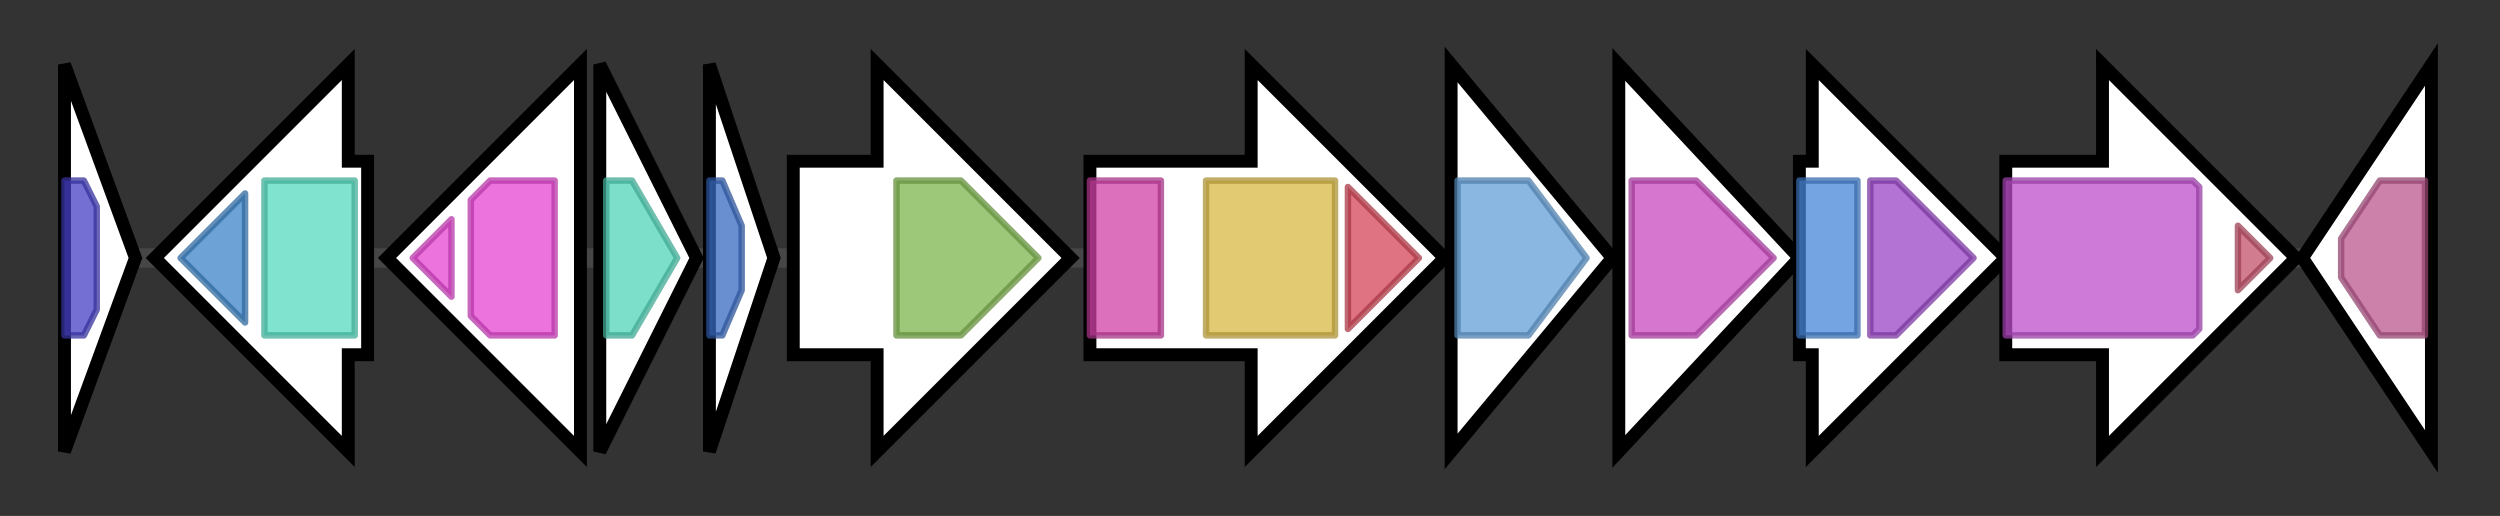 <svg version="1.1" baseProfile="full" xmlns="http://www.w3.org/2000/svg" width="387.633" height="80">
	<rect width="100%" height="100%" fill="#333333" stroke="none"/>
	<g>
		<line x1="10" y1="40.0" x2="377.633" y2="40.0" style="stroke:rgb(70,70,70); stroke-width:3 "/>
		<g>
			<title>
NADH dehydrogenase subunit N</title>
			<polygon class="
NADH dehydrogenase subunit N" points="10,10 21,40 10,70" fill="rgb(255,255,255)" fill-opacity="1.0" stroke="rgb(0,0,0)" stroke-width="2"  />
			<g>
				<title>Proton_antipo_M (PF00361)
"Proton-conducting membrane transporter"</title>
				<polygon class="PF00361" points="10,28 13,28 15,32 15,48 13,52 10,52" stroke-linejoin="round" width="5" height="24" fill="rgb(70,63,195)" stroke="rgb(55,50,156)" stroke-width="1" opacity="0.75" />
			</g>
		</g>
		<g>
			<title>
putative chemotaxis signal trancription protein</title>
			<polygon class="
putative chemotaxis signal trancription protein" points="57,25 54,25 54,10 24,40 54,70 54,55 57,55" fill="rgb(255,255,255)" fill-opacity="1.0" stroke="rgb(0,0,0)" stroke-width="2"  />
			<g>
				<title>Response_reg (PF00072)
"Response regulator receiver domain"</title>
				<polygon class="PF00072" points="28,40 38,30 38,50" stroke-linejoin="round" width="12" height="24" fill="rgb(59,131,198)" stroke="rgb(47,104,158)" stroke-width="1" opacity="0.75" />
			</g>
			<g>
				<title>CheW (PF01584)
"CheW-like domain"</title>
				<rect class="PF01584" x="41" y="28" stroke-linejoin="round" width="14" height="24" fill="rgb(84,217,190)" stroke="rgb(67,173,152)" stroke-width="1" opacity="0.75" />
			</g>
		</g>
		<g>
			<title>
ribonuclease Z</title>
			<polygon class="
ribonuclease Z" points="90,25 90,25 90,10 60,40 90,70 90,55 90,55" fill="rgb(255,255,255)" fill-opacity="1.0" stroke="rgb(0,0,0)" stroke-width="2"  />
			<g>
				<title>Lactamase_B_2 (PF12706)
"Beta-lactamase superfamily domain"</title>
				<polygon class="PF12706" points="64,40 70,34 70,46" stroke-linejoin="round" width="7" height="24" fill="rgb(229,69,211)" stroke="rgb(183,55,168)" stroke-width="1" opacity="0.75" />
			</g>
			<g>
				<title>Lactamase_B_2 (PF12706)
"Beta-lactamase superfamily domain"</title>
				<polygon class="PF12706" points="73,31 76,28 86,28 86,52 76,52 73,49" stroke-linejoin="round" width="13" height="24" fill="rgb(229,69,211)" stroke="rgb(183,55,168)" stroke-width="1" opacity="0.75" />
			</g>
		</g>
		<g>
			<title>
GCN-related N-acetyltransferase</title>
			<polygon class="
GCN-related N-acetyltransferase" points="93,10 108,40 93,70" fill="rgb(255,255,255)" fill-opacity="1.0" stroke="rgb(0,0,0)" stroke-width="2"  />
			<g>
				<title>Acetyltransf_10 (PF13673)
"Acetyltransferase (GNAT) domain"</title>
				<polygon class="PF13673" points="94,28 98,28 105,40 98,52 94,52" stroke-linejoin="round" width="14" height="24" fill="rgb(80,212,184)" stroke="rgb(64,169,147)" stroke-width="1" opacity="0.75" />
			</g>
		</g>
		<g>
			<title>elaB
ElaB</title>
			<polygon class="elaB
ElaB" points="110,10 120,40 110,70" fill="rgb(255,255,255)" fill-opacity="1.0" stroke="rgb(0,0,0)" stroke-width="2"  />
			<g>
				<title>DUF883 (PF05957)
"DUF883 N-terminal domain"</title>
				<polygon class="PF05957" points="110,28 112,28 115,35 115,45 112,52 110,52" stroke-linejoin="round" width="5" height="24" fill="rgb(57,105,192)" stroke="rgb(45,83,153)" stroke-width="1" opacity="0.75" />
			</g>
			<g>
				<title>DUF883_C (PF19029)
"DUF883 C-terminal glycine zipper region"</title>
				<polygon class="PF19029" points="117,40 117,40 117,40" stroke-linejoin="round" width="2" height="24" fill="rgb(214,175,89)" stroke="rgb(171,139,71)" stroke-width="1" opacity="0.75" />
			</g>
		</g>
		<g>
			<title>menF
MenF</title>
			<polygon class="menF
MenF" points="123,25 136,25 136,10 166,40 136,70 136,55 123,55" fill="rgb(255,255,255)" fill-opacity="1.0" stroke="rgb(0,0,0)" stroke-width="2"  />
			<g>
				<title>Chorismate_bind (PF00425)
"chorismate binding enzyme"</title>
				<polygon class="PF00425" points="139,28 149,28 161,40 149,52 139,52" stroke-linejoin="round" width="25" height="24" fill="rgb(126,181,77)" stroke="rgb(100,144,61)" stroke-width="1" opacity="0.75" />
			</g>
		</g>
		<g>
			<title>menD
MenD</title>
			<polygon class="menD
MenD" points="169,25 194,25 194,10 224,40 194,70 194,55 169,55" fill="rgb(255,255,255)" fill-opacity="1.0" stroke="rgb(0,0,0)" stroke-width="2"  />
			<g>
				<title>TPP_enzyme_N (PF02776)
"Thiamine pyrophosphate enzyme, N-terminal TPP binding domain"</title>
				<rect class="PF02776" x="169" y="28" stroke-linejoin="round" width="11" height="24" fill="rgb(208,64,165)" stroke="rgb(166,51,132)" stroke-width="1" opacity="0.75" />
			</g>
			<g>
				<title>TPP_enzyme_M_2 (PF16582)
"Middle domain of thiamine pyrophosphate"</title>
				<rect class="PF16582" x="187" y="28" stroke-linejoin="round" width="20" height="24" fill="rgb(216,184,68)" stroke="rgb(172,147,54)" stroke-width="1" opacity="0.75" />
			</g>
			<g>
				<title>TPP_enzyme_C (PF02775)
"Thiamine pyrophosphate enzyme, C-terminal TPP binding domain"</title>
				<polygon class="PF02775" points="209,29 220,40 209,51" stroke-linejoin="round" width="13" height="24" fill="rgb(212,69,87)" stroke="rgb(169,55,69)" stroke-width="1" opacity="0.75" />
			</g>
		</g>
		<g>
			<title>yfbB
YfbB</title>
			<polygon class="yfbB
YfbB" points="225,10 250,40 225,70" fill="rgb(255,255,255)" fill-opacity="1.0" stroke="rgb(0,0,0)" stroke-width="2"  />
			<g>
				<title>Abhydrolase_1 (PF00561)
"alpha/beta hydrolase fold"</title>
				<polygon class="PF00561" points="226,28 237,28 246,40 237,52 226,52" stroke-linejoin="round" width="22" height="24" fill="rgb(99,159,215)" stroke="rgb(79,127,172)" stroke-width="1" opacity="0.75" />
			</g>
		</g>
		<g>
			<title>menB
MenB</title>
			<polygon class="menB
MenB" points="251,10 279,40 251,70" fill="rgb(255,255,255)" fill-opacity="1.0" stroke="rgb(0,0,0)" stroke-width="2"  />
			<g>
				<title>ECH_1 (PF00378)
"Enoyl-CoA hydratase/isomerase"</title>
				<polygon class="PF00378" points="253,28 263,28 275,40 263,52 253,52" stroke-linejoin="round" width="25" height="24" fill="rgb(201,73,190)" stroke="rgb(160,58,152)" stroke-width="1" opacity="0.75" />
			</g>
		</g>
		<g>
			<title>menC
MenC</title>
			<polygon class="menC
MenC" points="279,25 281,25 281,10 311,40 281,70 281,55 279,55" fill="rgb(255,255,255)" fill-opacity="1.0" stroke="rgb(0,0,0)" stroke-width="2"  />
			<g>
				<title>MenC_N (PF21508)
"MenC, N-terminal domain"</title>
				<rect class="PF21508" x="279" y="28" stroke-linejoin="round" width="9" height="24" fill="rgb(70,134,215)" stroke="rgb(56,107,172)" stroke-width="1" opacity="0.75" />
			</g>
			<g>
				<title>MR_MLE_C (PF13378)
"Enolase C-terminal domain-like"</title>
				<polygon class="PF13378" points="290,28 294,28 306,40 294,52 290,52" stroke-linejoin="round" width="18" height="24" fill="rgb(152,69,199)" stroke="rgb(121,55,159)" stroke-width="1" opacity="0.75" />
			</g>
		</g>
		<g>
			<title>menE
MenE</title>
			<polygon class="menE
MenE" points="311,25 326,25 326,10 356,40 326,70 326,55 311,55" fill="rgb(255,255,255)" fill-opacity="1.0" stroke="rgb(0,0,0)" stroke-width="2"  />
			<g>
				<title>AMP-binding (PF00501)
"AMP-binding enzyme"</title>
				<polygon class="PF00501" points="311,28 340,28 341,29 341,51 340,52 311,52" stroke-linejoin="round" width="30" height="24" fill="rgb(189,78,204)" stroke="rgb(151,62,163)" stroke-width="1" opacity="0.75" />
			</g>
			<g>
				<title>AMP-binding_C (PF13193)
"AMP-binding enzyme C-terminal domain"</title>
				<polygon class="PF13193" points="347,35 352,40 347,45" stroke-linejoin="round" width="7" height="24" fill="rgb(195,82,106)" stroke="rgb(156,65,84)" stroke-width="1" opacity="0.75" />
			</g>
		</g>
		<g>
			<title>tctA
TctA</title>
			<polygon class="tctA
TctA" points="357,40 377,10 377,70" fill="rgb(255,255,255)" fill-opacity="1.0" stroke="rgb(0,0,0)" stroke-width="2"  />
			<g>
				<title>TctA (PF01970)
"Tripartite tricarboxylate transporter TctA family"</title>
				<polygon class="PF01970" points="363,37 369,28 376,28 376,52 369,52 363,43" stroke-linejoin="round" width="13" height="24" fill="rgb(186,87,141)" stroke="rgb(148,69,112)" stroke-width="1" opacity="0.75" />
			</g>
		</g>
	</g>
</svg>

